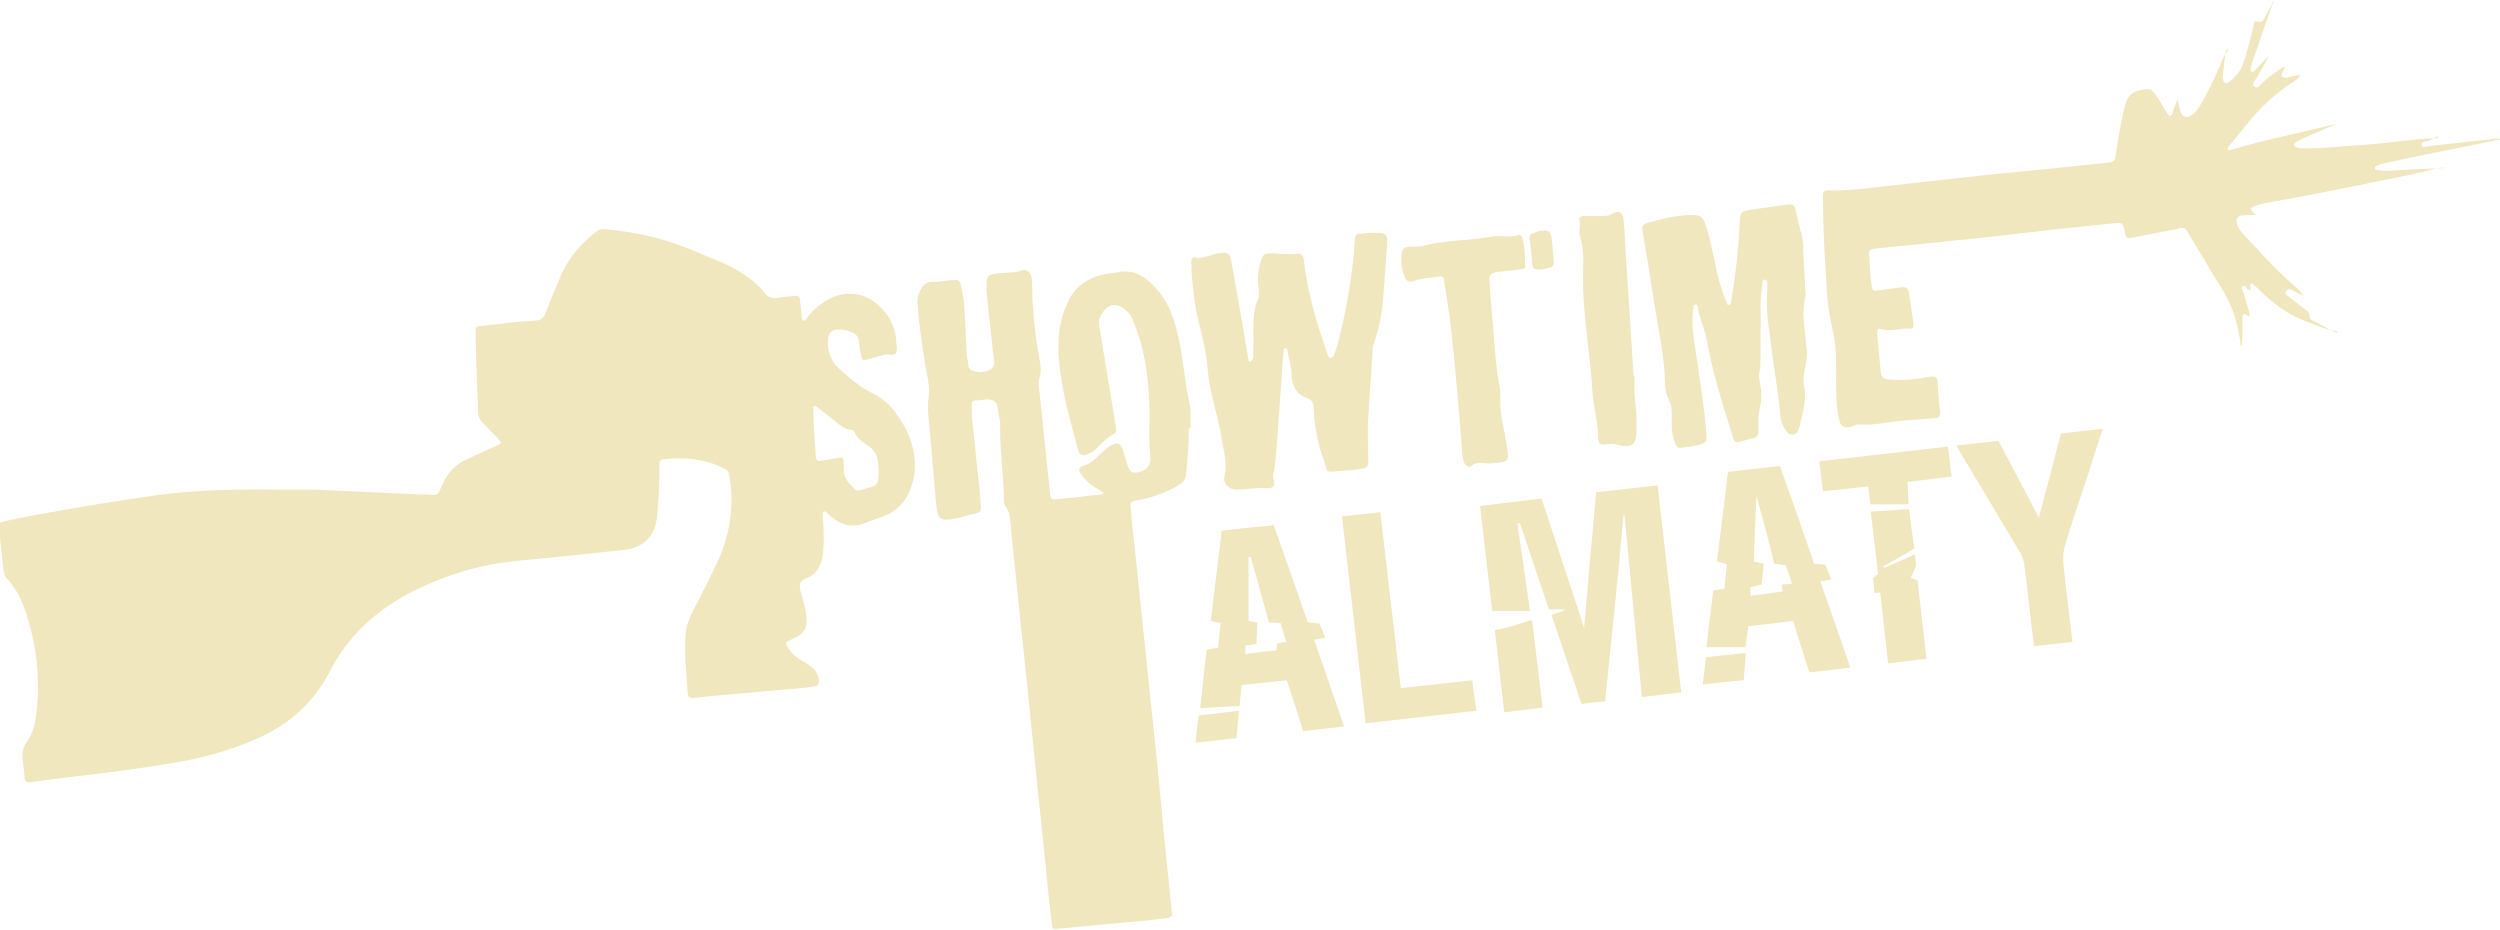 <svg width="1194" height="444" viewBox="0 0 1194 444" fill="none" xmlns="http://www.w3.org/2000/svg">
<g clip-path="url(#clip0_404_626)">
<path d="M567.704 206.014C567.955 213.287 566.952 220.058 566.45 226.83C566.2 229.087 565.196 230.341 563.19 231.595C557.171 235.107 550.65 237.615 543.628 238.869C539.866 239.621 539.615 239.621 540.116 243.383C540.869 252.412 541.872 261.441 542.875 270.219C544.38 284.013 545.634 297.806 547.139 311.6C548.644 325.896 550.148 340.442 551.653 354.738C553.158 368.532 554.412 382.326 555.666 396.12C556.92 408.409 558.174 420.949 559.428 433.238C559.428 433.991 559.428 434.743 559.679 435.746C559.93 437.502 559.428 438.255 557.422 438.505C550.901 439.258 544.38 440.01 537.608 440.512C527.075 441.515 516.541 442.518 505.757 443.521C502.496 443.772 502.496 443.772 502.246 440.512C500.992 430.229 499.988 419.695 498.985 409.412C497.48 394.866 495.976 380.32 494.471 365.773C493.217 352.732 491.712 339.439 490.458 326.147C488.953 311.851 487.448 297.305 485.944 283.009C484.94 272.977 483.937 262.945 482.934 253.164C482.432 249.151 482.683 245.139 480.175 241.627C479.172 240.373 479.423 238.618 479.423 236.862C479.172 225.325 477.416 214.039 477.667 202.503C477.667 201.249 477.416 199.995 477.166 198.991C476.664 196.483 476.915 193.223 474.908 191.718C472.4 189.712 468.638 191.467 465.629 191.217C464.876 191.217 464.124 191.718 464.124 192.721C464.124 194.477 464.124 196.232 464.124 198.239C465.378 211.28 466.883 224.071 468.137 237.113C468.137 238.116 468.388 239.119 468.388 240.123C468.638 244.888 468.638 244.637 464.124 245.64C461.616 246.142 459.108 247.145 456.6 247.647C449.327 248.901 447.822 248.65 447.07 240.373C446.317 230.592 445.314 221.062 444.562 211.281C444.06 204.007 442.555 196.483 443.558 189.21C444.311 183.943 442.555 178.927 441.803 173.661C440.298 164.632 439.044 155.352 438.292 146.323C438.041 144.066 438.041 141.809 439.044 139.803C440.298 136.793 442.054 134.285 446.066 134.536C449.076 134.787 452.086 133.783 455.095 133.783C458.105 133.533 458.356 133.783 459.108 137.044C459.86 140.304 460.362 143.815 460.613 147.076C460.864 153.597 461.365 160.368 461.616 166.889C461.616 168.394 461.616 170.149 462.118 171.654C462.619 173.41 461.867 176.168 464.124 176.921C467.134 177.924 470.394 178.175 473.404 176.169C474.407 175.416 474.908 174.413 474.908 173.159C474.658 171.905 474.658 170.651 474.407 169.648C473.404 159.365 472.15 149.333 471.146 139.05C471.146 138.298 471.146 137.545 471.146 136.542C471.146 131.777 471.899 131.024 476.664 130.523C480.677 130.021 484.69 130.523 488.452 129.018C490.207 128.266 492.464 130.272 492.715 132.78C492.966 134.536 492.966 136.291 492.966 138.298C493.217 149.584 494.471 160.619 496.477 171.654C496.979 174.664 497.48 177.422 496.477 180.432C495.976 181.937 495.976 183.693 496.226 185.197C497.982 202.001 499.738 218.805 501.493 235.357C501.744 238.618 501.995 238.618 505.255 238.367C510.773 237.865 516.04 237.364 521.306 236.611C523.313 236.361 525.57 236.862 527.326 235.357C525.57 234.354 523.814 233.351 522.31 232.348C519.802 230.592 517.544 228.586 516.04 226.078C515.036 224.573 515.287 223.068 517.043 222.567C521.808 221.313 524.567 217.55 528.078 214.541C528.83 213.788 529.583 213.287 530.586 212.785C533.846 211.03 535.1 211.531 536.354 215.043C537.107 217.801 537.859 220.56 538.862 223.068C539.866 225.576 540.869 226.078 543.628 225.576C547.39 224.824 549.898 222.065 549.396 218.554C548.393 209.776 549.396 200.998 548.894 192.471C548.393 179.429 546.637 166.387 541.621 154.349C540.618 152.092 539.866 149.835 537.859 148.33C535.602 146.323 533.345 145.069 530.335 146.073C527.576 147.076 524.818 151.088 524.818 154.098C524.818 155.352 525.068 156.606 525.319 157.609C527.827 172.908 530.335 187.956 532.843 203.255C533.345 206.515 533.345 206.515 530.335 208.271C528.329 209.274 527.075 211.03 525.319 212.535C523.814 214.039 522.56 215.544 520.805 216.297C516.792 218.303 515.538 217.801 514.535 213.538C511.525 202.001 508.014 190.464 506.509 178.426C505.255 169.397 504.754 160.368 507.262 151.59C507.763 149.333 508.766 147.076 509.77 144.819C513.782 135.288 521.808 131.526 531.338 130.272C531.84 130.272 532.091 130.523 532.592 130.272C541.12 128.015 547.139 132.028 552.406 138.047C556.92 143.063 559.679 149.082 561.434 155.603C563.942 164.381 564.946 173.41 566.2 182.188C566.701 185.95 567.454 189.712 568.206 193.223C568.958 196.734 568.457 200.496 568.708 204.007C567.704 204.258 567.704 205.261 567.704 206.014Z" fill="#F0E7BE"/>
<path d="M1071.56 139.803C1072.56 143.063 1073.32 146.324 1074.32 149.584C1074.57 150.086 1074.57 150.838 1074.07 151.089C1073.82 151.089 1073.07 150.587 1072.82 150.336C1072.06 149.835 1071.31 149.584 1071.06 150.838C1070.81 153.095 1071.06 155.352 1071.06 157.359C1071.06 159.365 1070.81 161.372 1070.81 163.378C1070.81 164.13 1070.81 164.883 1070.56 165.384C1069.81 164.883 1070.06 164.13 1070.06 163.629C1069.56 160.619 1069.05 157.61 1068.3 154.851C1067.05 149.584 1065.04 144.568 1062.28 139.803C1056.76 130.523 1051 121.244 1045.48 111.964C1043.47 108.453 1043.22 108.453 1039.21 109.456C1032.44 110.71 1025.41 112.215 1018.64 113.469C1015.88 113.97 1015.38 113.72 1014.88 111.212C1013.88 106.196 1013.88 106.195 1009.11 106.697C996.572 107.951 984.032 109.205 971.492 110.71C958.451 112.215 945.66 113.72 932.618 114.974C920.329 116.228 907.789 117.482 895.5 118.736C893.494 118.986 892.49 119.488 892.741 121.494C892.992 126.761 893.243 132.028 893.995 137.044C894.246 138.549 894.998 139.05 896.503 138.8C900.014 138.298 903.526 137.796 907.288 137.295C910.297 136.793 911.3 137.295 911.802 140.304C912.554 144.819 913.056 149.333 913.808 154.098C914.059 156.606 913.808 157.108 911.3 156.857C907.037 156.857 902.773 158.613 898.259 157.108C897.005 156.606 896.503 157.61 896.503 158.864C897.005 165.134 897.757 171.654 898.259 177.924C898.509 179.931 899.513 180.934 901.77 181.185C907.037 181.686 912.304 181.435 917.32 180.683C918.072 180.683 918.824 180.432 919.577 180.182C925.345 179.429 925.345 179.429 925.596 185.448C925.847 189.21 926.098 192.972 926.599 196.734C926.85 198.741 925.847 199.744 923.84 199.744C919.326 199.995 915.062 200.496 910.548 200.747C903.024 201.249 895.5 203.255 887.725 202.754C885.97 202.754 884.715 203.757 883.211 204.008C880.703 204.509 878.947 203.255 878.446 200.747C876.941 194.477 876.941 187.956 876.941 181.686C876.941 173.911 877.192 165.886 875.436 158.362C874.182 152.844 873.179 147.327 872.677 141.809C871.674 126.259 870.671 110.71 870.671 94.909C870.671 94.408 870.671 94.157 870.671 93.656C870.42 91.649 871.423 90.897 873.43 90.897C880.954 91.147 888.728 90.395 896.252 89.392C909.796 87.887 923.339 86.382 936.882 84.877C949.924 83.373 963.216 82.119 976.258 80.865C986.54 79.862 997.074 78.608 1007.36 77.604C1009.36 77.353 1010.12 76.601 1010.37 74.595C1011.62 66.318 1012.87 58.042 1015.13 49.766C1016.13 46.254 1017.89 44.248 1021.4 43.245C1026.92 41.991 1027.42 41.991 1030.68 47.007C1032.19 49.515 1033.69 51.772 1035.2 54.28C1035.45 54.782 1035.95 55.032 1036.45 55.534C1036.7 55.032 1037.45 54.782 1037.45 54.28C1038.21 52.023 1038.96 49.766 1039.96 47.508C1040.46 49.515 1040.71 51.521 1041.47 53.528C1042.22 55.785 1044.22 56.537 1046.23 55.283C1048.49 54.029 1049.99 51.772 1051.25 49.515C1054.76 43.495 1057.77 37.225 1060.53 30.705C1061.28 28.698 1062.03 26.692 1063.54 24.936C1063.79 24.686 1063.79 24.184 1064.04 23.933C1064.29 23.181 1064.04 23.181 1063.54 23.682C1063.29 23.933 1063.29 24.435 1063.03 24.686C1062.53 27.946 1062.03 31.457 1061.78 34.718C1061.53 35.971 1061.53 37.225 1061.78 38.229C1062.03 39.733 1063.29 40.235 1064.54 39.232C1067.8 36.724 1070.31 33.714 1071.56 29.701C1073.07 25.438 1074.07 20.924 1075.32 16.409C1075.83 14.653 1076.08 12.898 1076.58 11.142C1076.83 10.641 1077.08 9.888 1077.58 10.139C1081.09 11.644 1081.34 8.384 1082.6 6.628C1083.6 4.872 1084.35 3.117 1085.36 1.361C1085.61 1.11 1085.61 0.609 1085.86 0.358C1085.86 0.358 1086.11 0.358 1086.11 0.609C1085.86 0.86 1085.61 1.361 1085.61 1.612C1085.36 2.364 1084.85 3.117 1084.6 3.869C1081.59 12.396 1078.83 20.924 1075.83 29.2C1075.32 30.454 1075.07 31.959 1074.82 33.213C1074.82 33.464 1075.07 33.965 1075.32 34.216C1075.57 34.467 1076.33 34.467 1076.33 34.216C1078.33 32.209 1080.09 30.203 1082.1 28.197C1082.6 27.695 1082.85 27.194 1083.35 26.943C1083.1 27.444 1082.85 28.197 1082.6 28.698C1081.09 31.457 1079.34 34.216 1077.83 36.975C1077.08 38.48 1075.07 40.235 1076.83 41.489C1078.08 42.492 1079.59 40.486 1080.59 39.483C1083.6 36.724 1086.86 34.467 1090.12 32.209C1090.37 31.959 1090.87 31.959 1091.12 31.959C1091.63 33.714 1088.37 34.968 1090.12 36.724C1091.12 37.727 1093.13 36.724 1094.64 36.473C1095.89 36.222 1097.39 35.721 1098.65 35.971C1098.15 37.225 1097.14 37.727 1096.14 38.48C1087.86 43.746 1080.84 50.016 1074.57 57.54C1071.06 61.804 1067.8 65.817 1064.29 70.08C1064.04 70.582 1064.04 71.084 1063.79 71.585C1064.29 71.585 1065.04 71.836 1065.54 71.585C1082.1 66.569 1099.4 63.309 1116.2 59.045C1111.19 61.302 1106.17 63.309 1101.16 65.566C1099.4 66.318 1097.9 67.071 1096.39 68.074C1095.89 68.325 1095.39 68.826 1095.89 69.579C1096.14 70.08 1096.89 70.331 1097.39 70.582C1098.9 70.833 1100.65 70.833 1102.16 70.833C1111.69 70.833 1120.97 69.579 1130.25 69.077C1141.28 68.325 1152.07 66.318 1163.1 66.067C1163.61 66.067 1163.86 65.817 1164.36 65.817C1165.11 65.566 1164.86 65.315 1164.11 65.315C1163.61 65.315 1163.35 65.566 1163.1 65.566C1162.35 66.067 1161.35 66.569 1160.6 67.071C1159.09 67.572 1156.08 67.572 1156.58 69.328C1156.83 70.833 1159.84 69.829 1161.6 69.579C1170.88 68.576 1179.91 67.572 1189.19 66.569C1189.69 66.569 1189.94 66.318 1190.44 66.318C1191.69 66.318 1193.2 65.817 1194.45 66.569C1193.2 66.82 1191.69 67.071 1190.44 67.322C1177.4 70.08 1164.11 72.588 1151.07 75.347C1146.3 76.35 1141.79 77.353 1137.02 78.357C1136.27 78.608 1135.52 79.109 1134.76 79.36C1134.26 79.611 1134.26 79.862 1134.26 80.363C1134.26 80.865 1134.51 81.115 1135.01 81.115C1136.52 81.366 1138.27 81.617 1139.78 81.617C1148.31 81.115 1157.08 80.614 1165.61 80.363C1166.11 80.363 1166.87 80.363 1167.37 80.112C1168.12 79.862 1167.12 79.109 1167.62 79.862C1168.12 80.614 1167.87 79.109 1167.62 79.862L1167.37 80.112C1166.61 80.112 1165.61 80.112 1164.86 80.112C1151.07 83.874 1137.02 86.132 1123.23 89.141C1109.68 91.9 1096.14 94.408 1082.6 96.916C1080.59 97.167 1078.58 97.919 1076.83 98.421C1074.57 99.424 1074.57 99.925 1076.58 101.932C1076.83 102.183 1077.33 102.183 1077.58 102.434C1077.08 102.434 1076.83 102.684 1076.33 102.684C1074.57 102.684 1072.82 102.684 1070.81 102.935C1068.55 103.186 1067.8 104.691 1068.3 106.697C1068.8 108.703 1070.06 110.208 1071.31 111.713C1078.83 119.739 1086.11 128.015 1094.38 135.288C1096.39 137.044 1098.4 138.549 1100.15 141.308C1098.15 140.304 1096.64 139.552 1095.14 138.8C1094.13 138.298 1093.13 137.546 1091.88 138.8C1090.87 140.304 1091.88 140.806 1092.88 141.558C1095.14 143.314 1097.39 145.069 1099.65 146.825C1101.16 148.079 1103.16 148.832 1103.16 151.34C1103.16 152.844 1104.67 153.095 1105.67 153.597C1108.93 155.352 1111.94 157.108 1115.2 158.613C1115.45 158.864 1115.95 158.864 1116.45 158.864C1116.45 158.864 1116.45 158.613 1116.71 158.613C1116.45 158.362 1115.95 158.362 1115.7 158.111C1110.18 157.359 1105.42 154.851 1100.4 153.095C1091.88 149.835 1085.1 144.317 1078.83 138.298C1078.08 137.546 1077.33 136.793 1076.58 136.292C1076.08 135.79 1075.57 134.787 1074.82 135.539C1074.57 135.79 1074.82 137.044 1074.82 137.796C1075.07 138.799 1075.07 139.05 1074.07 138.298C1073.82 138.298 1073.82 138.047 1073.57 138.047C1073.32 138.047 1073.07 137.796 1073.07 137.796C1072.82 137.044 1072.31 136.291 1071.31 136.542C1070.31 137.044 1070.81 137.796 1071.06 138.549C1071.06 139.301 1071.31 139.552 1071.56 139.803Z" fill="#F0E7BE"/>
<path d="M613.601 121.243C615.608 121.243 617.614 121.494 619.621 121.243C621.627 120.993 622.379 121.996 622.63 123.751C623.633 132.279 625.389 140.806 627.646 149.082C629.402 155.352 631.408 161.371 633.415 167.391C633.916 168.645 634.167 170.902 635.421 170.902C637.177 170.902 637.427 168.645 637.929 167.14C638.681 165.384 639.183 163.378 639.685 161.371C643.196 146.574 645.955 131.526 646.958 116.227C646.958 115.475 646.958 114.723 647.209 113.719C647.209 112.716 647.71 111.713 648.964 111.713C651.974 111.462 654.983 110.961 657.993 111.211C662.006 111.211 662.758 112.465 662.507 116.478C662.006 124.504 661.253 132.529 660.752 140.555C660.25 148.831 658.745 156.857 655.987 164.632C655.485 165.886 655.485 167.391 655.485 168.645C654.733 178.927 654.231 189.461 653.479 199.744C652.977 206.265 653.479 212.535 653.479 219.055C653.479 223.068 653.479 223.319 649.215 224.071C644.701 224.824 639.935 224.824 635.421 225.325C634.167 225.325 633.665 224.573 633.415 223.57C632.411 220.059 631.157 216.798 630.154 213.287C628.649 207.519 627.646 201.499 627.395 195.48C627.395 192.972 626.894 190.966 623.884 189.963C619.119 188.207 616.862 183.943 616.862 178.927C616.862 174.915 615.357 171.153 614.855 167.14C614.855 166.638 614.103 166.387 613.601 166.137C613.351 166.387 613.1 166.638 613.1 167.14C612.849 170.4 612.347 173.41 612.347 176.67C611.595 188.709 610.592 200.747 609.839 212.535C609.338 217.3 609.087 222.065 608.084 226.83C607.582 228.837 609.839 231.595 607.331 232.849C605.576 233.602 603.319 232.849 601.312 233.1C597.801 233.351 594.541 233.602 591.029 233.853C587.267 234.103 584.007 231.094 584.759 227.583C586.264 221.313 584.509 215.795 583.505 209.776C581.75 198.239 577.486 187.204 576.734 175.667C575.981 164.632 571.969 154.349 570.464 143.314C569.711 137.295 568.959 131.275 568.959 125.256C568.959 123.501 569.461 122.497 571.216 122.999C573.223 123.751 575.229 122.497 576.985 122.247C578.489 121.996 579.994 121.243 581.75 120.993C586.766 120.24 587.518 120.742 588.271 126.009C591.029 140.806 593.537 155.603 596.045 170.4C596.045 170.902 596.296 171.654 596.296 172.156C596.296 172.407 596.798 172.908 597.049 172.657C597.299 172.657 597.801 172.407 598.052 171.905C598.804 170.902 598.553 169.648 598.553 168.394C598.553 164.883 598.804 161.121 598.553 157.609C598.553 152.593 598.804 147.577 600.811 142.812C601.563 141.057 601.312 139.301 601.061 137.545C600.56 133.282 600.811 129.018 602.065 125.005C603.068 121.494 603.82 120.993 607.582 120.993C610.09 121.243 611.846 121.243 613.601 121.243Z" fill="#F0E7BE"/>
<path d="M840.826 158.613C840.826 163.127 840.826 167.39 840.826 171.905C840.826 173.41 840.825 175.165 840.575 176.67C839.822 178.676 840.073 180.683 840.575 182.689C841.327 186.953 841.578 191.467 840.324 195.731C839.572 198.991 839.822 202.503 839.822 206.014C839.822 208.02 839.07 208.772 837.314 209.274C826.781 211.782 829.289 213.538 826.028 203.506C821.765 190.213 817.752 176.67 815.244 162.876C814.241 157.108 811.482 151.841 810.73 146.073C810.73 145.822 810.228 145.32 809.977 145.32C809.726 145.32 809.225 145.571 808.974 145.822C808.723 147.076 808.472 148.079 808.472 149.333C807.971 155.854 808.974 162.124 809.977 168.394C811.733 181.185 813.99 194.226 814.993 207.017C815.244 210.779 814.993 211.531 811.231 212.535C809.225 213.036 807.218 213.287 805.212 213.538C800.948 214.29 800.948 214.29 799.444 210.027C798.19 206.265 798.44 202.503 798.44 198.741C798.44 196.233 798.44 193.725 797.186 191.217C795.682 188.458 795.18 185.197 795.18 181.937C794.929 170.651 792.421 159.616 790.666 148.581C788.659 135.79 786.653 122.748 784.396 109.957C784.145 108.202 784.646 107.198 786.151 106.697C793.424 104.69 800.447 102.684 807.971 102.684C812.234 102.684 813.238 103.437 814.492 107.199C816.498 112.967 817.752 119.237 819.006 125.256C820.26 131.777 822.016 138.047 824.524 144.317C824.774 145.069 825.025 146.072 826.028 145.571C826.53 145.32 826.781 144.568 826.781 144.066C828.787 132.028 830.292 119.989 830.794 107.7C831.044 100.928 831.044 100.929 837.816 99.925C843.083 99.173 848.6 98.421 853.867 97.668C855.874 97.417 857.128 97.919 857.629 100.176C858.382 104.44 859.635 108.703 860.639 112.967C860.889 114.221 861.14 115.726 861.14 117.231C861.391 124.002 861.893 130.774 862.144 137.545C862.144 139.05 862.645 140.806 862.144 142.311C860.388 148.831 861.893 155.352 862.394 162.124C862.394 163.628 862.645 164.883 862.896 166.387C863.899 172.407 860.388 177.924 861.642 184.194C862.896 190.213 861.14 196.232 859.886 202.001C859.636 203.255 859.385 204.258 858.883 205.512C858.131 207.769 855.121 208.271 853.616 206.515C851.861 204.258 850.607 201.75 850.356 198.991C849.604 189.461 847.848 179.93 846.594 170.4C845.34 159.616 843.083 149.082 844.086 138.298C844.086 137.545 844.086 136.793 844.086 135.79C844.086 135.037 844.337 133.533 842.832 133.533C841.829 133.533 841.829 134.536 841.829 135.288C841.327 138.548 840.826 141.558 840.826 144.819C840.826 149.835 841.076 154.349 840.826 158.613C841.076 158.613 841.076 158.613 840.826 158.613Z" fill="#F0E7BE"/>
<path d="M710.41 221.313C707.651 221.313 705.143 220.31 702.635 222.567C701.381 223.57 699.124 221.814 698.873 219.808C698.371 217.551 698.121 215.043 698.121 212.535C696.867 197.487 695.613 182.188 694.108 167.14C693.105 156.857 691.85 146.825 690.095 136.793C689.092 131.025 690.346 131.777 684.076 132.53C680.815 132.78 677.806 133.282 674.796 134.285C672.79 135.037 671.787 134.285 671.034 132.53C669.78 129.52 669.028 126.51 669.279 123.25C669.529 118.234 670.031 117.732 675.298 117.732C677.053 117.732 679.06 117.732 680.565 117.231C691.098 114.472 702.133 114.973 712.667 112.967C716.68 112.215 721.194 113.72 725.207 112.215C726.21 111.964 726.712 112.716 726.963 113.469C728.467 117.983 728.217 122.498 728.467 127.263C728.467 128.266 727.715 128.517 726.712 128.517C723.201 129.018 719.689 129.52 715.927 129.771C712.165 130.022 711.162 131.025 711.413 134.536C711.664 139.05 711.915 143.816 712.416 148.33C713.67 160.368 713.921 172.658 716.178 184.696C716.931 189.461 716.178 194.728 717.181 199.493C718.185 204.509 719.188 209.776 719.94 214.792C720.693 219.808 719.94 220.811 714.673 221.062C713.169 221.313 711.915 221.313 710.41 221.313Z" fill="#F0E7BE"/>
<path d="M780.634 182.94C780.132 188.458 781.637 194.477 781.637 200.747C781.637 202.252 781.637 204.008 781.637 205.512C781.637 212.535 779.129 214.29 772.107 212.284C770.1 211.782 768.596 212.033 766.84 212.284C764.583 212.786 763.329 211.782 763.329 209.525C763.329 202.001 761.072 194.728 760.57 187.455C759.567 169.146 756.056 151.34 756.056 133.031C756.056 126.26 756.808 119.488 754.551 112.716C753.798 110.208 755.052 107.701 754.3 104.942C754.049 103.688 755.303 103.186 756.306 103.186C758.814 103.186 761.573 103.186 764.081 103.186C766.338 103.186 768.345 103.186 770.351 101.932C772.859 100.427 775.116 101.43 775.367 104.44C775.869 109.456 776.12 114.472 776.37 119.488C777.624 139.05 778.878 158.613 780.132 178.426C780.634 179.68 780.634 180.934 780.634 182.94Z" fill="#F0E7BE"/>
<path d="M735.74 128.768C732.73 128.768 731.978 128.517 731.727 125.507C731.476 121.745 731.225 117.983 730.473 114.221C730.222 112.967 730.724 111.964 731.978 111.462C732.981 111.211 733.733 110.71 734.736 110.459C739.752 109.456 740.756 110.208 741.257 115.224C741.508 118.234 741.759 121.243 742.01 124.002C742.26 127.012 742.01 127.513 739 128.015C737.997 128.517 736.743 128.517 735.74 128.768Z" fill="#F0E7BE"/>
<path d="M429.263 199.242C426.002 194.477 422.24 190.464 416.974 187.956C411.205 185.197 406.189 180.934 401.424 176.67C397.411 173.41 395.405 168.895 395.405 163.378C395.405 159.114 396.91 156.857 402.176 157.359C403.681 157.609 405.437 158.111 406.691 158.613C408.697 159.365 409.951 160.619 410.202 163.127C410.453 165.384 410.704 167.391 411.205 169.648C411.707 171.905 412.208 172.407 414.466 171.654C417.224 170.902 419.732 170.149 422.491 169.397C424.498 168.895 427.006 170.4 428.009 168.394C428.761 166.889 428.009 164.632 428.009 162.625C427.758 157.359 425.752 152.844 422.491 148.831C418.478 144.066 413.212 140.555 406.691 140.304C401.675 140.053 396.91 141.809 392.646 144.819C389.887 146.825 387.379 149.082 385.373 151.841C384.871 152.593 384.37 153.597 383.617 153.095C383.116 152.844 382.865 151.841 382.865 150.838C382.614 148.33 382.363 146.073 382.112 143.565C382.112 141.809 381.109 141.057 379.354 141.307C376.595 141.558 373.836 141.809 371.077 142.311C368.569 142.561 367.064 142.06 365.309 140.053C359.54 132.78 351.766 128.266 343.238 124.755C337.219 122.247 331.451 119.739 325.432 117.481C313.895 112.967 301.606 110.71 289.316 109.456C287.31 109.205 285.805 109.707 284.3 110.961C277.529 116.478 271.76 122.748 268.249 130.774C265.741 136.793 262.982 142.812 260.725 149.082C259.722 151.59 258.719 153.095 255.709 153.095C247.433 153.597 238.906 154.6 230.629 155.603C227.118 155.854 227.118 155.854 227.118 159.616C227.369 172.156 227.87 184.445 228.372 196.985C228.372 198.991 229.124 200.496 230.378 201.75C232.886 204.258 235.394 207.017 237.902 209.525C239.658 211.531 239.658 211.782 237.401 212.785C232.385 215.043 227.118 217.3 222.102 219.808C217.337 222.065 213.826 225.827 211.568 230.843C211.067 231.846 210.565 233.1 210.064 234.103C209.562 235.859 208.308 236.611 206.302 236.361C204.546 236.11 202.79 236.11 200.784 236.11C184.482 235.357 167.929 234.605 150.122 233.853C145.859 233.853 140.09 233.853 134.071 233.853C114.007 233.602 93.943 233.853 74.13 236.611C56.072 239.119 38.015 242.129 20.208 245.389C14.189 246.393 8.42 247.647 2.401 248.901C-0.358 249.402 -0.608 249.904 -0.358 252.412C0.144 258.933 0.896 265.704 1.649 272.225C1.9 273.73 2.15 275.235 3.404 276.489C8.17 281.505 10.928 287.775 12.935 294.295C17.449 308.34 18.954 322.887 17.7 337.684C17.198 343.201 16.446 348.97 13.186 353.735C10.678 356.995 10.427 360.256 10.928 363.767C11.179 366.024 11.681 368.532 11.681 371.04C11.681 373.047 12.684 373.799 14.69 373.548C20.459 372.796 26.227 372.043 31.996 371.291C49.802 369.285 67.358 367.027 84.914 364.018C97.705 361.761 110.245 358.249 122.284 352.982C137.833 346.211 149.621 335.928 157.396 320.88C166.675 302.823 180.971 290.283 199.028 281.505C214.578 273.981 231.131 269.215 248.436 267.711C264.738 266.206 281.04 264.45 297.593 262.695C307.625 261.691 313.142 255.923 313.895 245.891C314.146 242.38 314.396 238.618 314.647 235.107C314.898 230.592 314.898 226.329 314.898 221.814C314.898 220.56 315.149 219.557 316.904 219.306C326.936 218.303 336.467 219.055 345.496 223.57C347.251 224.322 348.004 225.325 348.254 227.081C348.505 228.586 348.756 230.341 349.007 231.846C350.261 244.637 348.004 256.926 342.486 268.714C338.724 276.739 334.711 284.514 330.698 292.289C328.943 295.8 327.689 299.311 327.438 303.073C326.686 312.604 327.94 321.883 328.441 331.414C328.441 332.919 329.444 333.42 330.949 333.42C333.959 333.169 336.968 332.668 339.978 332.417C355.026 331.163 369.823 329.658 384.871 328.404C386.376 328.153 388.132 327.903 389.636 327.652C390.138 327.652 390.64 327.15 390.89 326.649C391.643 324.642 390.138 320.629 388.382 319.125C386.376 317.62 384.119 316.115 381.862 314.861C379.604 313.356 377.849 311.601 376.344 309.343C374.839 307.086 375.09 306.835 377.598 305.581C384.62 302.572 386.125 300.064 384.871 292.54C384.62 290.283 383.868 288.276 383.366 286.019C383.116 284.765 382.614 283.762 382.363 282.508C381.611 278.495 381.862 277.492 385.624 275.987C388.884 274.733 390.64 272.225 391.894 269.215C392.646 267.46 392.897 265.453 393.148 263.447C393.649 257.679 393.398 251.91 392.897 246.142C392.897 245.64 392.897 244.637 393.148 244.386C393.9 243.885 394.652 244.386 395.154 245.139C395.906 245.891 396.659 246.393 397.411 247.145C402.176 250.907 407.443 252.412 413.462 249.653C416.472 248.399 419.482 247.647 422.491 246.393C430.015 243.383 434.279 237.113 436.034 229.84C438.542 219.306 435.784 208.773 429.263 199.242ZM419.482 228.837C419.231 230.592 418.478 231.846 416.723 232.348C414.716 232.849 412.961 233.602 410.954 234.103C409.7 234.605 408.446 234.103 407.694 233.1C405.186 230.592 402.678 227.833 402.929 223.821C402.929 223.319 402.929 223.068 402.929 222.567C403.18 217.551 402.427 218.303 398.164 219.055C396.157 219.306 394.151 219.808 392.144 220.059C390.89 220.309 389.887 220.059 389.636 218.303C389.135 210.779 388.633 203.004 388.382 195.48C388.382 194.979 388.132 194.226 388.884 193.975C389.386 193.975 390.138 194.226 390.389 194.477C393.148 196.734 396.157 198.991 398.916 201.249C401.173 203.004 403.18 205.011 406.189 205.261C406.942 205.261 407.945 205.512 408.196 206.515C409.199 209.525 411.958 211.03 414.466 212.785C417.977 215.043 419.482 218.303 419.482 222.316C419.482 223.319 419.732 224.322 419.732 225.827C419.482 226.579 419.732 227.833 419.482 228.837Z" fill="#F0E7BE"/>
<path d="M766.589 334.925C762.576 335.427 759.065 335.677 755.303 336.179C750.538 321.883 745.773 307.839 741.007 293.794C743.515 292.791 745.271 292.289 747.026 291.537C747.026 291.286 747.026 291.286 746.776 291.035C744.518 291.035 742.512 291.035 739.753 291.035C735.239 277.492 730.474 263.698 725.959 249.904C725.458 249.904 725.207 250.155 724.705 250.155C726.712 263.698 728.718 277.492 730.724 291.787C724.705 291.787 718.686 291.787 712.667 291.787C710.66 275.235 708.905 258.682 706.898 241.627C716.68 240.373 726.21 239.37 736.242 238.116C743.264 259.183 750.036 280.251 756.557 299.813C758.312 279.498 760.319 257.428 762.325 235.107C772.107 234.103 781.637 232.849 791.669 231.846C795.431 264.952 799.193 297.556 802.955 330.661C796.685 331.414 790.666 332.166 784.145 332.919C781.386 303.826 778.627 274.984 775.868 246.142C775.618 246.142 775.618 246.142 775.367 246.142C772.859 275.485 769.598 304.829 766.589 334.925Z" fill="#F0E7BE"/>
<path d="M866.408 269.215C868.415 269.466 870.17 269.466 871.926 269.717C872.678 271.974 873.681 274.231 874.434 276.739C872.929 276.99 871.424 277.492 869.418 277.742C874.183 291.286 878.948 304.829 883.713 318.874C876.942 319.626 870.672 320.378 864.151 321.131C861.392 312.604 858.884 304.829 856.376 296.552C848.852 297.556 841.83 298.308 835.058 299.06C834.557 302.572 834.055 305.832 833.553 309.092C827.534 309.092 821.766 309.092 814.994 309.092C815.997 300.314 817.001 291.286 818.255 282.006C819.759 281.755 821.264 281.504 823.521 281.254C824.023 277.492 824.274 273.479 824.775 269.466C823.02 268.964 821.766 268.463 820.01 268.212C821.766 254.167 823.521 240.122 825.277 225.325C833.553 224.322 841.579 223.57 850.106 222.566C855.624 238.116 861.141 253.666 866.408 269.215ZM838.82 236.862C838.319 247.897 838.068 257.929 837.566 268.212C839.322 268.463 840.576 268.964 842.331 269.215C842.08 272.726 841.579 276.238 841.328 279.247C839.071 279.749 837.566 280 836.061 280.501C836.061 282.006 836.061 283.009 836.061 284.514C841.328 283.762 846.344 283.26 851.36 282.508C851.109 281.504 851.109 280.501 850.859 279.247C852.614 278.996 854.119 278.996 855.875 278.746C854.871 275.485 853.868 272.476 852.865 269.968C850.608 269.717 849.103 269.466 847.347 269.215C844.839 258.682 842.081 248.148 838.82 236.862Z" fill="#F0E7BE"/>
<path d="M624.637 297.305C626.894 297.556 628.399 297.556 630.154 297.806C631.157 300.064 631.91 302.07 632.913 304.578C631.408 304.829 629.903 305.08 627.646 305.581C632.411 319.375 637.177 332.918 641.942 346.963C634.92 347.716 628.649 348.468 622.379 349.22C619.871 341.195 617.363 333.42 614.605 324.893C607.582 325.645 600.56 326.398 593.036 327.15C592.785 330.41 592.283 333.42 592.033 337.182C585.763 337.433 579.743 337.934 573.223 338.185C574.226 328.404 575.229 319.375 576.232 310.346C577.988 310.095 579.743 309.594 581.75 309.343C582.251 305.581 582.502 301.568 583.004 297.556C581.248 297.305 579.743 297.054 578.239 296.552C579.994 282.257 581.75 267.961 583.505 253.415C592.033 252.412 600.058 251.659 608.335 250.907C613.852 266.206 619.119 281.755 624.637 297.305ZM614.354 306.584C613.351 303.324 612.347 300.314 611.595 297.556C609.589 297.556 608.084 297.305 606.077 297.305C603.068 286.771 600.309 276.238 597.299 265.955C597.049 265.955 596.547 265.955 596.296 266.206C596.296 276.238 596.296 286.27 596.296 296.552C597.55 296.803 598.804 297.054 600.56 297.305C600.309 300.816 600.309 304.327 600.058 307.588C597.801 307.838 596.296 308.089 594.791 308.34C594.791 309.845 594.791 311.099 594.791 312.353C599.807 311.6 604.573 311.099 609.589 310.597C609.839 309.594 609.839 308.34 610.09 307.337C611.344 306.835 612.348 306.835 614.354 306.584Z" fill="#F0E7BE"/>
<path d="M934.373 212.785C941.395 212.033 947.916 211.281 954.437 210.528C960.958 222.817 967.479 235.107 973.749 247.145C977.26 234.354 980.771 220.811 984.282 207.017C990.803 206.265 997.324 205.512 1004.35 204.76C1001.59 212.785 999.33 220.309 996.822 227.833C993.311 238.618 989.549 249.402 986.289 260.437C985.285 263.447 985.286 266.958 985.536 269.968C986.79 282.006 988.295 294.045 989.8 306.585C983.781 307.337 977.761 307.839 971.491 308.591C970.99 304.578 970.488 300.565 969.987 296.803C968.983 287.524 967.98 278.244 966.726 269.215C966.476 267.46 965.723 265.704 964.971 264.199C955.691 248.65 946.411 233.1 937.132 217.551C936.129 216.046 935.376 214.541 934.373 212.785Z" fill="#F0E7BE"/>
<path d="M705.142 339.439C687.335 341.446 670.03 343.452 652.224 345.458C648.462 312.353 644.7 279.749 640.938 246.643C647.208 245.891 652.725 245.389 659.246 244.637C662.506 272.726 665.767 300.565 669.027 328.655C680.313 327.401 691.348 326.147 703.136 324.893C703.637 329.909 704.39 334.423 705.142 339.439Z" fill="#F0E7BE"/>
<path d="M893.494 244.386C900.015 243.885 906.034 243.634 911.803 243.132C912.555 249.653 913.307 255.672 914.311 261.942C909.295 264.952 904.529 267.711 899.513 270.47C899.513 270.72 899.764 270.971 899.764 271.222C904.529 269.216 909.294 267.209 914.561 264.701C914.812 266.958 915.063 269.216 915.063 270.47C914.06 272.727 913.307 274.232 912.555 275.987C914.06 276.489 914.812 276.74 915.815 277.241C917.32 289.781 918.574 302.07 920.079 314.61C913.809 315.363 908.041 316.115 901.771 316.868C900.517 305.582 899.263 294.546 898.009 283.01C897.507 283.01 896.755 283.01 895.25 283.26C894.999 281.003 894.748 278.495 894.497 275.987C895.25 275.486 896.002 274.984 897.005 274.232C895.751 264.45 894.748 254.669 893.494 244.386Z" fill="#F0E7BE"/>
<path d="M892.24 232.348C884.967 233.1 877.945 233.853 870.671 234.605C870.17 229.84 869.418 225.075 868.916 220.31C889.482 218.052 909.796 215.544 930.362 213.287C930.864 218.052 931.616 222.818 932.117 227.583C924.844 228.586 918.073 229.338 911.05 230.091C911.301 233.602 911.301 237.113 911.552 240.875C905.282 240.875 899.513 240.875 893.243 240.875C892.993 238.367 892.742 235.859 892.24 232.348Z" fill="#F0E7BE"/>
<path d="M731.727 296.051C733.482 310.346 734.987 323.89 736.743 337.934C730.473 338.687 724.704 339.439 718.434 340.192C716.93 327.15 715.425 314.359 713.92 301.067C719.688 299.813 725.457 298.057 731.727 296.051Z" fill="#F0E7BE"/>
<path d="M813.238 326.9C813.74 322.385 814.241 318.372 814.743 313.858C821.013 313.106 827.032 312.604 833.804 311.852C833.553 316.115 833.051 320.379 832.801 324.893C826.28 325.395 820.261 326.147 813.238 326.9Z" fill="#F0E7BE"/>
<path d="M570.965 354.738C571.466 349.722 571.968 345.96 572.47 341.697C578.74 340.944 585.01 340.192 591.781 339.439C591.28 343.954 591.029 347.967 590.527 352.481C584.257 353.233 577.987 353.986 570.965 354.738Z" fill="#F0E7BE"/>
</g>
<defs>
<clipPath id="clip0_404_626">
<rect width="1194" height="444" fill="white"/>
</clipPath>
</defs>
</svg>
